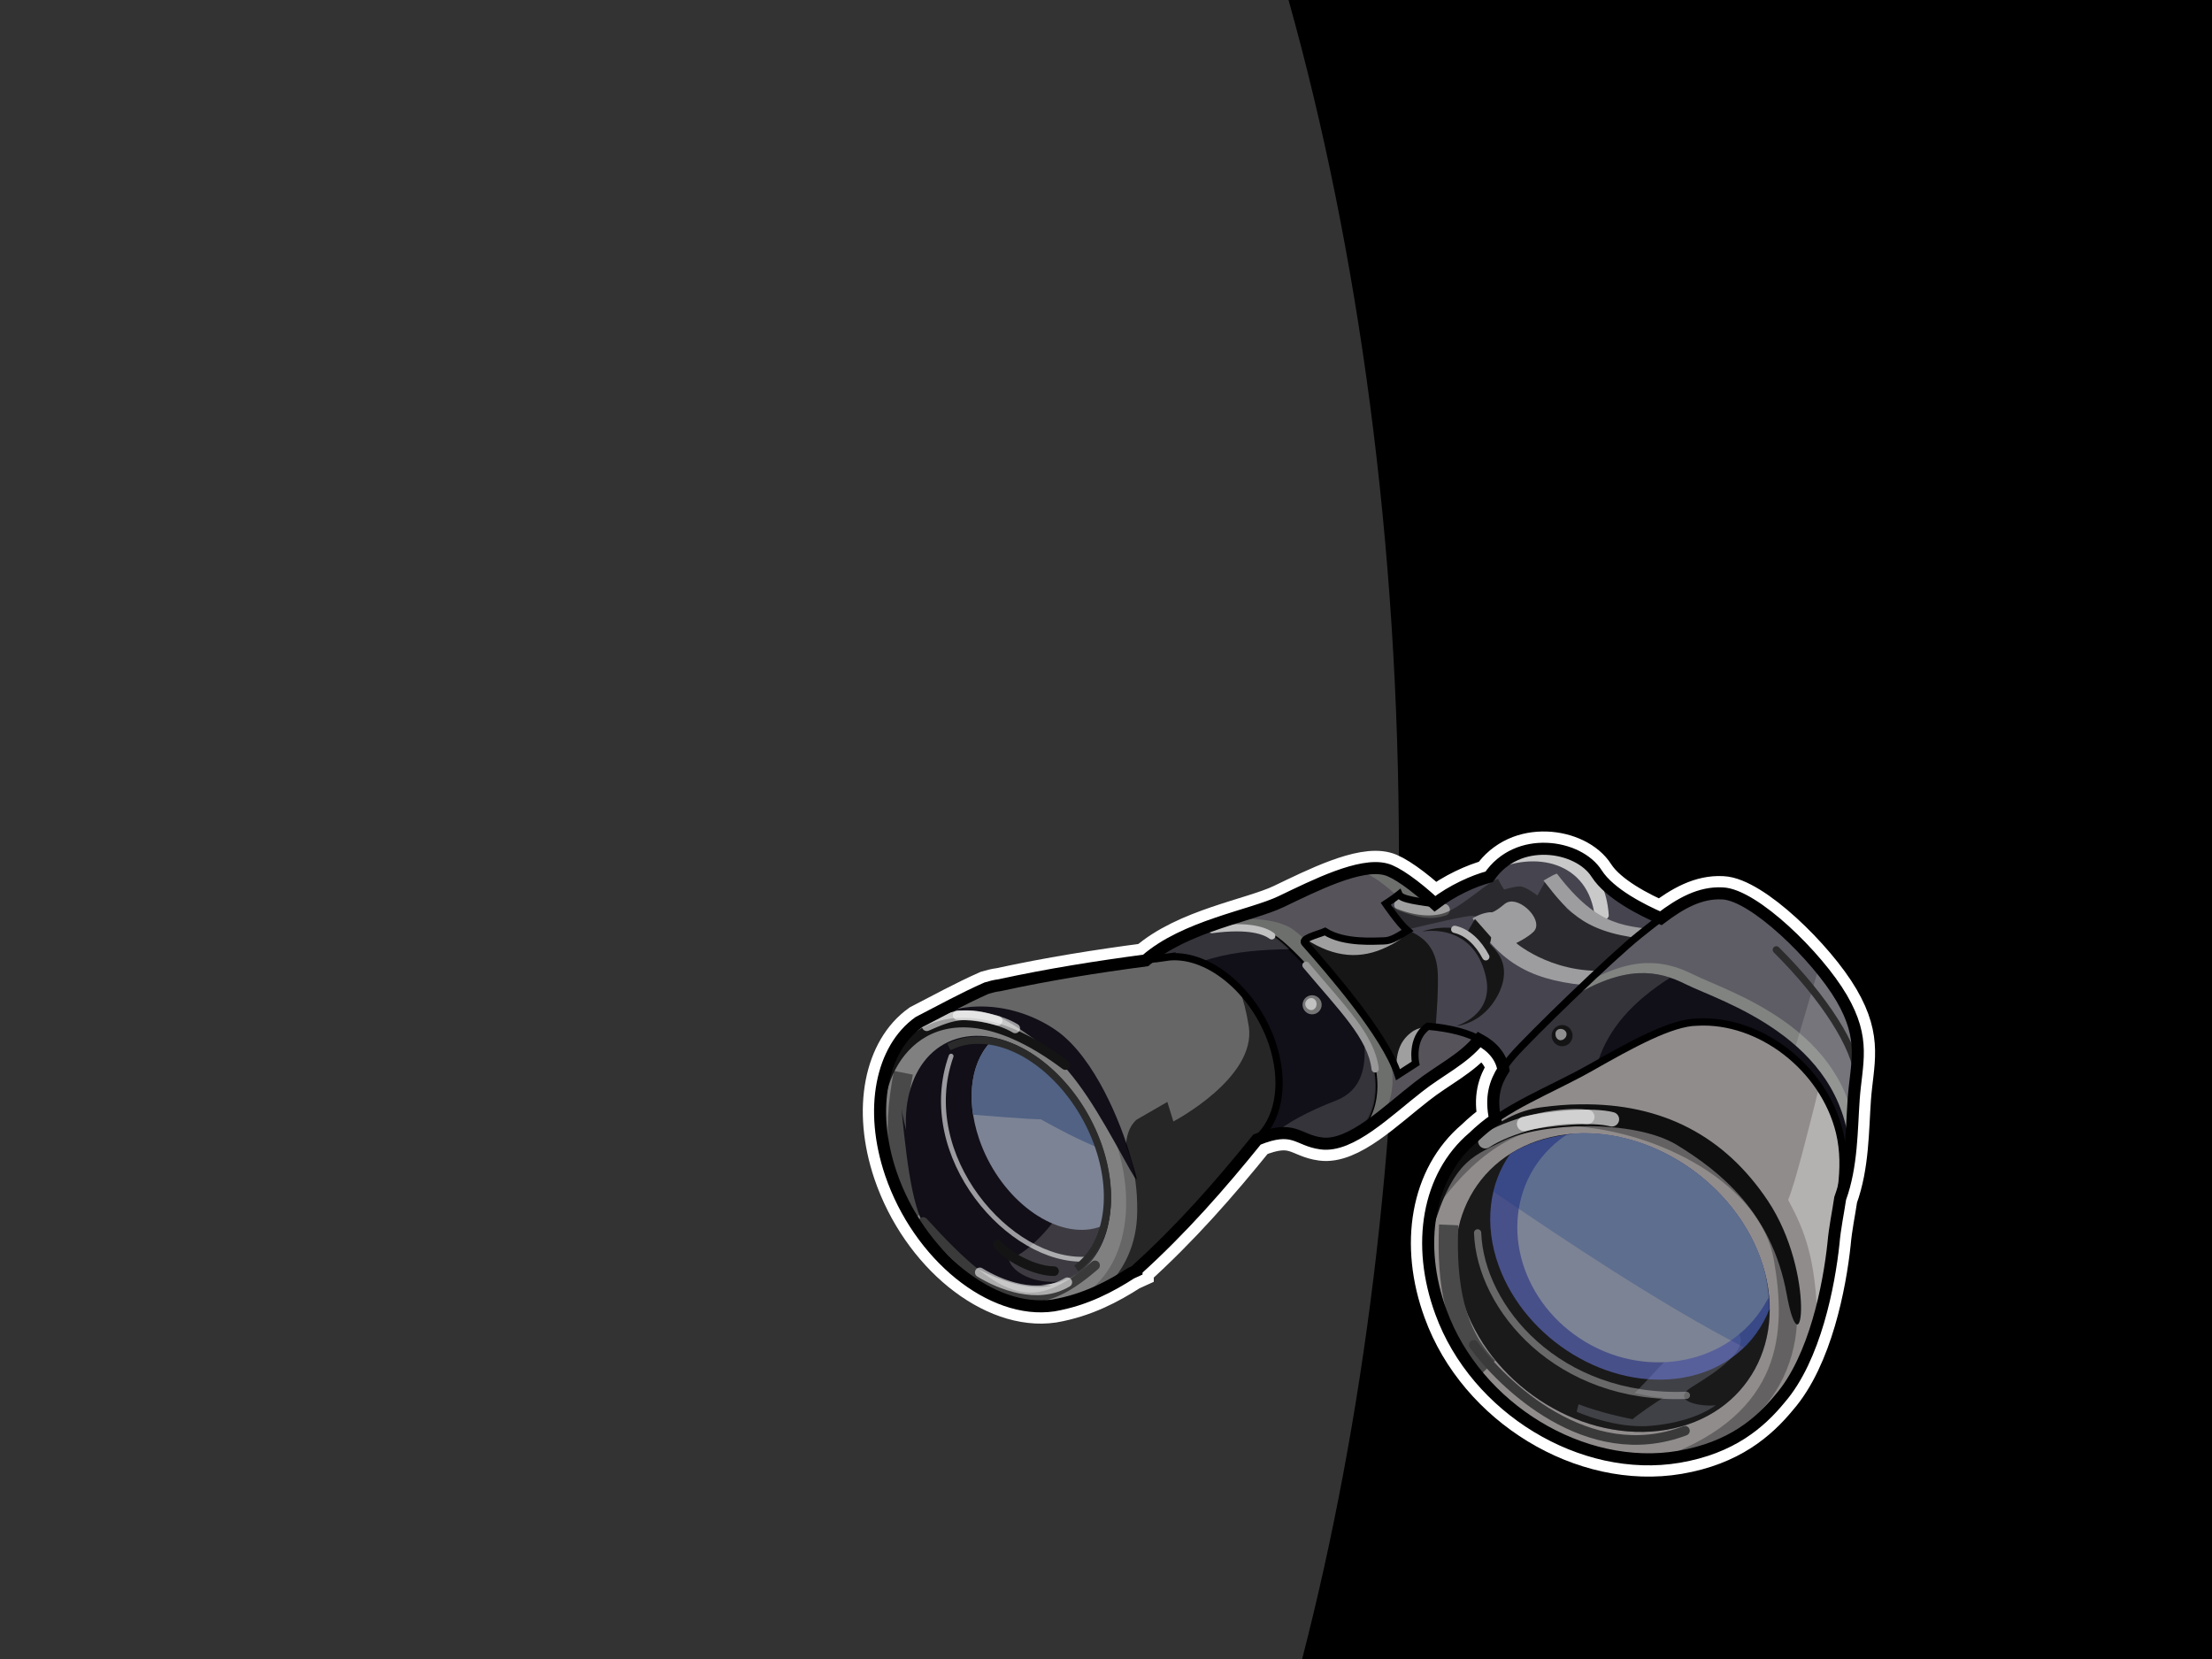 <?xml version="1.0" encoding="UTF-8" standalone="no"?>
<!-- Created with Inkscape (http://www.inkscape.org/) -->

<svg
 xmlns:dc="http://purl.org/dc/elements/1.1/"
 xmlns:cc="http://creativecommons.org/ns#"
 xmlns:rdf="http://www.w3.org/1999/02/22-rdf-syntax-ns#"
 xmlns:svg="http://www.w3.org/2000/svg"
 xmlns="http://www.w3.org/2000/svg"
 version="1.1"
 width="100%"
 height="100%"
 viewBox="0 0 640 480"
 id="svg2383">
<rect x="0" y="0" width="640" height="480" fill="#333333" stroke="none"/>
<defs
 id="defs2385" />
<g
 id="layer2">
<path
 d="m 372.812,0 c 20.265,72.365 31.938,156.943 31.938,247.312 0,84.341 -10.172,163.653 -28,232.688 L 640,480 640,0 372.812,0 z"
 id="rect2708"
 style="fill-rule:evenodd;stroke-width:1.5;marker-start:none;marker-mid:none;marker-end:none" />
<g
 transform="matrix(6.975,0,0,6.975,233.824,159.098)"
 id="layer6">
<path
 d="m 30.62,12.4 c -0.88,-0.03 -1.78,0.3 -2.37,1.16 -0.65,0.17 -1.53,0.57 -2.25,1.12 -0.83,-0.77 -1.63,-1.33 -2.04,-1.43 -1.06,-0.28 -2.94,0.67 -4.34,1.34 -1.23,0.59 -3.99,1.01 -5.62,2.44 -2.03,0.27 -4,0.58 -6.07,1.03 -0.18,0.02 -0.36,0.07 -0.53,0.12 -0.95,0.42 -1.88,0.93 -2.81,1.41 -1.54,1.1 -2.07,3.59 -1.16,6.28 1.16,3.4 4.18,5.85 6.75,5.47 1.33,-0.23 2.38,-0.8 3.22,-1.34 l 0.22,-0.1 0,-0.03 c 1.89,-1.71 3.48,-3.53 5,-5.41 1.54,-0.63 1.67,0.03 2.66,0.16 1.23,0.17 2.74,-1.34 4.03,-2.34 0.87,-0.69 1.87,-1.15 2.53,-1.97 0.57,0.31 0.91,0.73 1,1.25 -0.35,0.55 -0.54,1.16 -0.34,2.06 -0.32,0.22 -0.63,0.48 -0.91,0.75 -1.89,1.6 -2.37,4.45 -1.34,7.25 1.45,3.99 5.87,6.68 9.87,6 2.17,-0.37 3.36,-1.4 4.19,-2.41 1.46,-1.68 2.04,-4.74 2.22,-6.43 0.06,-0.68 0.19,-1.27 0.28,-1.88 0.49,-1.34 0.47,-2.85 0.56,-4.12 0.11,-1.51 0.51,-2.46 -0.5,-4.19 -1.01,-1.73 -3.65,-4.29 -4.94,-4.34 -0.94,-0.05 -1.75,0.42 -2.56,1.03 -0.78,-0.34 -2.12,-1.01 -2.66,-1.85 -0.38,-0.6 -1.21,-1 -2.09,-1.03 z"
 id="path3783"
 style="color:#000000;fill:none;stroke:#ffffff;stroke-width:1.434" />
<g
 id="g3438">
<path
 d="m 13.41,17.65 c 1.45,-1.96 4.8,-2.41 6.2,-3.08 1.4,-0.67 3.3,-1.62 4.36,-1.34 1.06,0.28 4.92,3.8 4.53,5.65 -0.39,1.84 -1.9,2.4 -3.19,3.41 -1.28,1 -2.79,2.51 -4.02,2.34 -1.23,-0.16 -1.12,-1.17 -4.08,0.56 -2.63,-3.3 -3.75,-7.43 -3.8,-7.54 z"
 id="p2478"
 style="fill:#57535a;fill-rule:evenodd" />
<path
 d="m 18.18,15.31 c -0.23,0 -0.49,0 -0.78,0.03 -0.01,0 -0.02,0 -0.03,0 -1.45,0.46 -3.06,1.09 -3.97,2.31 0.06,0.11 1.14,4.03 3.63,7.28 0.27,-0.03 0.53,-0.06 0.81,-0.09 2.24,-1.18 2.32,-0.43 3.37,-0.25 0.06,0 0.14,0 0.19,0 0.21,-0.01 0.41,-0.03 0.6,-0.06 0.08,-0.02 0.16,-0.05 0.25,-0.07 0.49,-0.19 1.02,-0.54 1.53,-0.93 0.82,-1.15 0.46,-2.96 -0.38,-4.1 -1.28,-1.73 -2.88,-3.53 -3.5,-3.81 -0.31,-0.14 -0.77,-0.31 -1.72,-0.31 z"
 id="p3254"
 style="fill:#6d6f6d;fill-rule:evenodd" />
<path
 d="m 17.5,15.65 c -0.35,0 -0.77,0.04 -1.25,0.1 -1.1,0.42 -2.18,1 -2.85,1.9 0.06,0.11 1.18,4.21 3.78,7.5 0.03,0 0.06,0 0.1,0 2.89,-1.67 2.78,-0.7 4,-0.53 0.42,0.06 0.9,-0.06 1.37,-0.31 0.01,-0.01 0.02,-0.02 0.03,-0.03 1.31,-1.07 1.02,-3.22 0.07,-4.5 -1.29,-1.74 -2.92,-3.54 -3.54,-3.82 -0.3,-0.14 -0.76,-0.31 -1.71,-0.31 z"
 id="p3251"
 style="fill:#110f18;fill-rule:evenodd;stroke:#000000;stroke-width:0.1" />
<path
 d="m 17.5,15.65 c -0.35,0 -0.77,0.04 -1.25,0.1 -1.1,0.42 -2.18,1 -2.85,1.9 0.02,0.03 0.16,0.48 0.38,1.1 1.8,-1.93 4.01,-2.14 6.18,-2.19 -0.31,-0.29 -0.57,-0.52 -0.75,-0.6 -0.3,-0.14 -0.76,-0.31 -1.71,-0.31 z m 5.56,4.69 c 0.1,1.05 -0.06,2.07 -1.16,2.5 -1.18,0.46 -2.03,0.92 -2.65,1.44 0.97,-0.24 1.19,0.23 2.03,0.34 0.42,0.06 0.9,-0.06 1.37,-0.31 0.01,-0.01 0.02,-0.02 0.03,-0.03 1.14,-0.93 1.04,-2.66 0.38,-3.94 z"
 id="p3306"
 style="fill:#b9b9b9;fill-opacity:0.22;fill-rule:evenodd" />
<path
 d="m 23.53,13.18 c -0.26,0 -0.54,0.08 -0.85,0.16 0.22,0.04 0.4,0.07 0.53,0.12 0.64,0.24 2.4,1.9 3.82,3.54 0.7,0.81 1.13,2.02 0.97,3.09 0.22,-0.34 0.39,-0.74 0.5,-1.22 0.39,-1.84 -3.47,-5.35 -4.54,-5.62 -0.13,-0.04 -0.28,-0.07 -0.43,-0.07 z"
 id="p3258"
 style="fill:#6d6f6d;fill-rule:evenodd" />
<path
 d="m 16.75,15.75 c 1.58,-0.21 2.22,0.07 2.48,0.26"
 id="p3334"
 style="fill:none;stroke:#c1c1c1;stroke-width:0.3;stroke-linecap:round" />
<path
 d="m 14.84,16.9 c -2.33,0.31 -4.55,0.64 -6.91,1.16 -0.18,0.02 -0.36,0.07 -0.53,0.12 -0.95,0.42 -1.88,0.93 -2.81,1.41 -1.54,1.1 -2.07,3.59 -1.16,6.28 1.16,3.4 4.18,5.85 6.75,5.47 1.33,-0.23 2.38,-0.8 3.22,-1.34 l 0.22,-0.1 0,-0.03 c 1.96,-1.78 3.61,-3.67 5.19,-5.62 0.74,-0.82 0.96,-2.23 0.44,-3.79 -0.76,-2.22 -2.73,-3.81 -4.41,-3.56 z"
 id="p2526"
 style="fill:#666666;fill-rule:evenodd" />
<path
 d="m 12.74,24.49 c 1.16,3.4 0.01,6.47 -2.56,6.85 -2.57,0.38 -5.6,-2.06 -6.76,-5.47 -1.16,-3.4 -0.01,-6.46 2.56,-6.85 2.58,-0.38 5.6,2.07 6.76,5.47 l 0,0 z"
 id="p2514"
 style="fill:#808080;fill-rule:evenodd" />
<path
 d="m 3.95,21.69 c -0.51,2.62 -0.23,4.51 0.78,5.8"
 id="p3342"
 style="fill:none;stroke:#494949;stroke-width:0.8" />
<path
 d="m 12.19,24.74 c 0.96,2.84 0.01,5.39 -2.14,5.71 -2.14,0.32 -4.66,-1.72 -5.62,-4.56 -0.97,-2.83 -0.01,-5.38 2.13,-5.7 2.14,-0.32 4.66,1.72 5.63,4.55 l 0,0 z"
 id="p2519"
 style="fill:#120f18;fill-rule:evenodd" />
<path
 d="m 12.53,27.15 c -0.93,0.08 -2.05,0.37 -2.1,0.35 -0.55,0.87 -1.66,1.92 -2.12,1.87 0.13,0.73 1.4,1.15 2.31,0.94 1.16,-0.44 1.83,-1.65 1.91,-3.16 z"
 id="p3352"
 style="fill:#959595;fill-opacity:0.33;fill-rule:evenodd" />
<path
 d="m 7.71,20.28 c -0.92,0.8 -1.21,2.41 -0.62,4.15 0.79,2.33 2.87,4.01 4.62,3.75 0.26,-0.04 0.51,-0.13 0.72,-0.25 0.2,-0.93 0.15,-2.03 -0.25,-3.18 -0.79,-2.32 -2.62,-4.08 -4.43,-4.47 -0.01,-0.01 -0.03,0 -0.04,0 z"
 id="p2516"
 style="fill:#7c8395;fill-rule:evenodd" />
<path
 d="m 7.71,20.28 c -0.74,0.65 -1.08,1.81 -0.87,3.15 0.61,0.05 2.34,0.19 2.81,0.19 0.61,0.34 1.6,0.88 2.56,1.25 -0.01,-0.04 -0.01,-0.08 -0.03,-0.12 -0.79,-2.32 -2.62,-4.08 -4.43,-4.47 -0.01,-0.01 -0.03,0 -0.04,0 z"
 id="p2552"
 style="fill:#516284;fill-rule:evenodd" />
<path
 d="m 3.42,20.53 c 2.47,-2.36 5.34,-1.69 6.91,-0.57 1.57,1.13 2.64,3.82 3.03,5.17 0.4,1.35 0.45,1.41 -0.61,-0.5 C 11.68,22.72 10.78,21.31 9.38,20.3 7.97,19.29 6.46,18.11 3.42,20.53 z"
 id="p2558"
 style="fill:#120f18;fill-rule:evenodd" />
<path
 d="m 3.87,23.17 c 0.28,2.92 0.56,4.49 1.18,5.22 0.62,0.73 3.26,2.53 5.06,2.13 C 7.92,30.36 7.13,29.54 5.39,27.55 4.6,26.65 3.87,23.33 3.87,23.17 z"
 id="p2560"
 style="fill:#120f18;fill-rule:evenodd" />
<path
 d="m 2.97,23.05 c 0.23,-2.47 2.75,-5.39 7.7,-1.68"
 id="p2566"
 style="fill:none;stroke:#141414;stroke-width:0.4;stroke-linecap:round" />
<path
 d="m 4.77,27.88 c 3.26,3.6 4.66,3.94 7.13,1.8"
 id="p3339"
 style="fill:none;stroke:#3a3a3a;stroke-width:0.4;stroke-linecap:round" />
<path
 d="M 4.92,19.76 C 5.97,19.3 6.48,19.12 7.86,19.53"
 id="p3344"
 style="fill:none;stroke:#f9f9f9;stroke-width:0.4;stroke-linecap:round;stroke-opacity:0.6" />
<path
 d="m 6.2,19.3 c 0.88,0 1.8,0.19 2.39,0.55"
 id="p3347"
 style="fill:none;stroke:#f9f9f9;stroke-width:0.4;stroke-linecap:round;stroke-opacity:0.6" />
<path
 d="m 7.12,29.97 c 0.83,0.51 2.39,1.15 3.63,0.41"
 id="p3349"
 style="fill:none;stroke:#f9f9f9;stroke-width:0.4;stroke-linecap:round;stroke-opacity:0.6" />
<path
 d="m 5.93,21 c -1.47,4.14 2.44,8.6 5.6,8.42"
 id="p3358"
 style="fill:none;stroke:#f9f9f9;stroke-width:0.2;stroke-linecap:round;stroke-opacity:0.6" />
<path
 d="m 7.86,28.82 c 0.55,0.6 1.61,1.1 2.34,1.1"
 id="p3361"
 style="fill:none;stroke:#141414;stroke-width:0.4;stroke-linecap:round" />
<path
 d="m 11.12,29.81 c 1.24,-0.89 1.67,-2.87 0.94,-5.03 C 11.19,22.22 9,20.31 7.03,20.34 c -0.14,0 -0.28,0.01 -0.41,0.03 -0.28,0.04 -0.54,0.13 -0.78,0.25"
 id="p3364"
 style="fill:none;stroke:#2a2a2a;stroke-width:0.3" />
<path
 d="m 17.9,18.25 c 0.15,0.41 0.28,0.9 0.38,1.53 0.31,2.13 -3.13,3.93 -3.13,3.93 L 14.9,22.9 13.65,23.62 c 0,0 -0.42,0.26 -0.47,1.09 -0.05,-0.05 0.49,0.85 0.47,2.72 -0.01,1.44 -0.58,2.44 -1.28,3.16 C 12.74,30.4 13.09,30.2 13.4,30 l 0.22,-0.1 0,-0.03 c 1.96,-1.78 3.61,-3.67 5.19,-5.62 0.74,-0.82 0.96,-2.23 0.44,-3.79 -0.3,-0.86 -0.78,-1.61 -1.35,-2.21 z"
 id="p3369-9"
 style="fill-opacity:0.63;fill-rule:evenodd" />
<path
 d="m 20.65,17.23 c 1.5,1.79 2.71,2.96 2.87,4.3"
 id="p3331"
 style="fill:none;stroke:#989898;stroke-width:0.3;stroke-linecap:round" />
<path
 d="m 19.71,17.51 a 0.395,0.395 0 1 1 -0.79,0 0.395,0.395 0 1 1 0.79,0 z"
 transform="translate(1.59,1.36)"
 id="p3338-3"
 style="fill:#767676;fill-rule:evenodd" />
<path
 d="m 20.87,18.59 c -0.13,0 -0.25,0.12 -0.25,0.25 0,0.13 0.12,0.25 0.25,0.25 0.13,0 0.22,-0.12 0.22,-0.25 0,-0.13 -0.09,-0.25 -0.22,-0.25 z"
 id="p3340"
 style="fill:#c1c1c1;fill-rule:evenodd" />
<path
 d="m 14.84,16.9 c -2.33,0.31 -4.55,0.64 -6.91,1.16 -0.18,0.02 -0.36,0.07 -0.53,0.12 -0.95,0.42 -1.88,0.93 -2.81,1.41 -1.54,1.1 -2.07,3.59 -1.16,6.28 1.16,3.4 4.18,5.85 6.75,5.47 1.33,-0.23 2.38,-0.8 3.22,-1.34 l 0.22,-0.1 0,-0.03 c 1.96,-1.78 3.61,-3.67 5.19,-5.62 0.74,-0.82 0.96,-2.23 0.44,-3.79 -0.76,-2.22 -2.73,-3.81 -4.41,-3.56 z"
 id="p3375"
 style="fill:none;stroke:#000000;stroke-width:0.3" />
</g>
<g
 id="g3298">
<path
 d="m 20.63,16.34 0,0 c 0.94,1.07 3.33,3.8 3.84,5.43 0.26,-0.17 0.73,-0.47 0.73,-0.47 0,0 -0.22,-1.03 0.51,-1.54 1.92,0.17 2.95,0.81 3.12,1.79 1.92,-1.83 4.95,-4.1 4.95,-4.1 l -0.21,-0.12 2.39,-1.8 c 0,0 -2.48,-0.9 -3.25,-2.09 -0.76,-1.2 -3.28,-1.58 -4.48,0.13 -0.64,0.17 -1.5,0.55 -2.22,1.11 -0.6,-0.09 -1.41,-0.17 -1.5,-0.39 -0.21,0.17 -0.55,0.39 -0.55,0.39 0,0 0.55,0.81 0.9,1.11 -0.35,0.21 -0.65,0.43 -0.99,0.43 -0.34,0 -1.62,0.12 -2.43,-0.39 -0.3,0.13 -1.07,0.3 -0.81,0.51 z"
 id="p3274"
 style="fill:#46444f;fill-rule:evenodd" />
<path
 d="m 30.62,12.4 c -0.77,-0.03 -1.57,0.24 -2.16,0.88 1.9,-0.85 4.07,-0.22 4.19,2.18 0.56,-0.07 0.56,-0.28 0.56,-0.28 0,0 -0.02,-1.21 -0.75,-2.03 C 32.45,13.14 32.44,13.13 32.43,13.12 32.41,13.09 32.37,13.05 32.34,13.03 32.31,13 32.28,12.99 32.25,12.96 31.82,12.64 31.23,12.42 30.62,12.4 z"
 id="p3288"
 style="fill:#c9c9c9;fill-rule:evenodd" />
<path
 d="m 24.56,14.72 c 0.85,0.31 1.27,0.38 1.81,0.21"
 id="p3294"
 style="fill:none;stroke:#9f9f9f;stroke-width:0.5;stroke-linecap:round" />
<path
 d="m 28.62,13.65 c -0.36,0.06 -1.46,1.14 -2.22,1.41 -0.62,0.22 -1.51,0.09 -2.44,-0.38 0,0 0.54,0.75 0.88,1.07 0.9,-0.21 2.45,-0.59 2.75,-0.57 0.39,0.03 1.53,1.44 1.53,1.44 l 2.75,1.03 1.5,0.13 c 0.08,-0.06 0.41,-0.32 0.41,-0.32 l -0.22,-0.12 1.81,-1.38 c -1.79,0.26 -3.72,-0.83 -3.91,-1.09 -0.21,-0.3 -0.9,-1.09 -0.9,-1.09 l -0.31,0.56 c 0,0 -0.48,-0.38 -0.72,-0.38 -0.25,0 -0.66,0.13 -0.66,0.13 0,0 -0.19,-0.29 -0.25,-0.44 z"
 id="p3276"
 style="fill:#161616;fill-opacity:0.59;fill-rule:evenodd" />
<path
 d="m 29.12,14.59 c -0.08,0.01 -0.15,0.04 -0.22,0.09 -0.51,0.43 -0.59,0.35 -0.59,0.35 0,0 -0.33,0 -0.75,0.25 1.38,2.3 3.08,2.68 5.37,2.84 0.3,-0.23 0.85,-0.66 0.85,-0.66 L 33.65,17.4 c -2.57,0.38 -4.28,-1.09 -4.28,-1.09 0,0 0.48,-0.23 0.72,-0.47 0.42,-0.42 -0.41,-1.32 -0.97,-1.25 z"
 id="p3243"
 style="fill:#9d9d9f;fill-rule:evenodd" />
<path
 d="m 31.06,13.43 c -0.21,0.06 -0.56,0.31 -0.56,0.28 1.1,1.42 1.78,2.23 4.59,2.47 l 0.5,-0.37 c -1.65,-0.23 -2.77,-0.07 -4.53,-2.38 z"
 id="p3245"
 style="fill:#9d9d9f;fill-rule:evenodd" />
<path
 d="m 24.84,15.78 c -0.33,0.2 -0.64,0.43 -0.97,0.43 -0.34,0 -1.63,0.14 -2.44,-0.37 -0.3,0.13 -1.07,0.29 -0.81,0.5 0.94,1.07 3.33,3.81 3.84,5.44 0.26,-0.17 0.72,-0.47 0.72,-0.47 0,0 -0.19,-1.05 0.53,-1.56 0.11,0 0.21,0.01 0.32,0.03 0.06,-0.8 0.11,-1.57 0.09,-2.16 -0.03,-1 -0.47,-1.53 -1.25,-1.84 -0.01,-0.01 -0.02,0 -0.03,0 z"
 id="p3247"
 style="fill:#161616;fill-rule:evenodd" />
<path
 d="m 21.43,15.84 c -0.2,0.09 -0.61,0.18 -0.78,0.31 1.19,0.77 2.28,0.85 3.38,0.31 0.58,-0.28 0.74,-0.47 0.72,-0.59 -0.29,0.18 -0.58,0.34 -0.88,0.34 -0.34,0 -1.63,0.14 -2.44,-0.37 z"
 id="p3262"
 style="fill:#9f9f9f;fill-rule:evenodd" />
<path
 d="m 25.53,19.81 c -0.19,0.02 -0.37,0.09 -0.53,0.22 -0.46,0.35 -0.63,0.87 -0.6,1.62 0.02,0.04 0.05,0.09 0.06,0.13 0.26,-0.17 0.72,-0.47 0.72,-0.47 0,0 -0.17,-0.98 0.47,-1.5 -0.04,0 -0.08,-0.01 -0.12,0 z"
 id="p3264"
 style="fill:#9f9f9f;fill-rule:evenodd" />
<path
 d="m 25.46,15.83 c 1.08,-0.15 2.29,0.27 2.65,1.87 0.37,1.6 -1.23,2.05 -1.23,2.05 0,0 1.11,-0.06 1.75,-1.32 0.63,-1.27 -0.18,-1.88 -0.36,-2.09 0.06,-0.12 0.06,-0.27 0.06,-0.27 l -0.67,-0.76 -0.3,0.52 c 0,0 -0.76,-0.36 -1.9,0 z"
 id="p3282"
 style="fill:#161616;fill-rule:evenodd" />
<path
 d="m 26.82,15.74 c 0.54,0.12 0.99,0.57 1.29,1.14"
 id="p3285"
 style="fill:none;stroke:#b6b6b6;stroke-width:0.3;stroke-linecap:round" />
<path
 d="m 20.63,16.34 0,0 c 0.94,1.07 3.33,3.8 3.84,5.43 0.26,-0.17 0.73,-0.47 0.73,-0.47 0,0 -0.22,-1.03 0.51,-1.54 1.92,0.17 2.95,0.81 3.12,1.79 1.92,-1.83 4.95,-4.1 4.95,-4.1 l -0.21,-0.12 2.39,-1.8 c 0,0 -2.48,-0.9 -3.25,-2.09 -0.76,-1.2 -3.28,-1.58 -4.48,0.13 -0.64,0.17 -1.5,0.55 -2.22,1.11 -0.6,-0.09 -1.41,-0.17 -1.5,-0.39 -0.21,0.17 -0.55,0.39 -0.55,0.39 0,0 0.55,0.81 0.9,1.11 -0.35,0.21 -0.65,0.43 -0.99,0.43 -0.34,0 -1.62,0.12 -2.43,-0.39 -0.3,0.13 -1.07,0.3 -0.81,0.51 z"
 id="p2439"
 style="fill:none;stroke:#000000;stroke-width:0.3" />
</g>
<g
 id="g3469">
<path
 d="m 28.72,24.35 c -0.61,-1.67 -0.22,-2.51 0.5,-3.35 0.73,-0.84 4.14,-4.14 5.26,-5.03 1.12,-0.89 2.18,-1.79 3.46,-1.73 1.29,0.05 3.92,2.62 4.92,4.36 1.01,1.73 0.62,2.68 0.5,4.19 -0.11,1.51 -0.05,3.35 -0.89,4.86 -0.84,1.51 -13.64,-3.13 -13.75,-3.3 z"
 id="p2476"
 style="fill:#5e5d65;fill-rule:evenodd" />
<path
 d="m 34.71,17.14 c -0.78,0.04 -1.7,0.34 -2.81,1.03 -1.05,1.01 -2.06,2 -2.41,2.41 -0.73,0.84 -1.11,1.67 -0.5,3.34 0.11,0.17 12.91,4.83 13.75,3.32 0.46,-0.83 0.65,-1.77 0.75,-2.69 -0.33,-4.75 -5.37,-6.23 -6.78,-6.94 -0.62,-0.31 -1.25,-0.5 -2,-0.47 z"
 id="p3413"
 style="fill:#808380;fill-rule:evenodd" />
<path
 d="M 41.93,17.31 38.9,27.56 c 1.84,0.4 3.3,0.56 3.56,0.09 0.84,-1.51 0.8,-3.36 0.91,-4.87 0.11,-1.51 0.51,-2.46 -0.5,-4.19 -0.23,-0.4 -0.57,-0.84 -0.94,-1.28 z"
 id="p3417"
 style="fill:#f0f0f0;fill-opacity:0.17;fill-rule:evenodd" />
<path
 d="m 40.16,16.59 0,0 c 2.01,2 3.32,4.07 3.39,5.32"
 id="p3422-6"
 style="fill:none;stroke:#2c2c2c;stroke-width:0.3;stroke-linecap:round" />
<path
 d="m 34.43,17.56 c -0.77,0.04 -1.69,0.34 -2.81,1.03 -1.05,1.01 -2.05,2 -2.41,2.41 -0.72,0.83 -1.11,1.66 -0.5,3.34 0.12,0.17 12.92,4.82 13.75,3.31 0.46,-0.83 0.66,-1.76 0.75,-2.69 -0.33,-4.74 -5.37,-6.23 -6.78,-6.93 -0.62,-0.31 -1.24,-0.51 -2,-0.47 z"
 id="p3407-1"
 style="fill:#110f18;fill-rule:evenodd" />
<path
 d="m 34.43,17.56 c -0.77,0.04 -1.69,0.34 -2.81,1.03 -1.05,1.01 -2.05,2 -2.41,2.41 -0.72,0.83 -1.11,1.66 -0.5,3.34 0.04,0.06 1.82,0.75 4.07,1.5 -0.79,-3.73 -0.18,-6.08 2.97,-8.09 -0.41,-0.14 -0.84,-0.22 -1.32,-0.19 z"
 id="p3425"
 style="fill:#b9b9b9;fill-opacity:0.22;fill-rule:evenodd" />
<path
 d="m 28.72,24.35 c -0.61,-1.67 -0.22,-2.51 0.5,-3.35 0.73,-0.84 4.14,-4.14 5.26,-5.03 1.12,-0.89 2.18,-1.79 3.46,-1.73 1.29,0.05 3.92,2.62 4.92,4.36 1.01,1.73 0.62,2.68 0.5,4.19 -0.11,1.51 -0.05,3.35 -0.89,4.86 -0.84,1.51 -13.64,-3.13 -13.75,-3.3 z"
 id="p3405"
 style="fill:none;stroke:#000000;stroke-width:0.3" />
<path
 d="m 36.87,19.59 c -1.07,0.01 -2.74,0.94 -4.4,1.88 -1.71,0.97 -3.54,1.61 -4.89,2.89 -1.89,1.6 -2.36,4.46 -1.33,7.26 1.45,3.99 5.87,6.68 9.87,6 2.17,-0.37 3.37,-1.4 4.2,-2.41 1.47,-1.68 2.04,-4.73 2.21,-6.42 0.18,-1.68 0.63,-3.05 0.25,-4.64 -0.65,-2.66 -3.3,-4.71 -5.91,-4.56 z"
 id="p3359"
 style="fill:#918c8c;fill-rule:evenodd" />
<path
 d="m 31.78,24.21 c -0.22,0.02 -0.42,0.06 -0.63,0.1 -3.38,0.57 -5.14,3.75 -3.9,7.12 1.23,3.37 4.96,5.64 8.34,5.07 3.38,-0.58 5.14,-3.76 3.91,-7.13 C 38.34,26.21 34.98,24 31.78,24.21 z"
 id="p2505"
 style="fill:#66666f;fill-rule:evenodd" />
<path
 d="m 41.93,22.31 c -0.41,1.64 -0.99,3.98 -1.28,4.65 0.71,1.32 1.15,2.45 1.22,5.16 0.37,-1.22 0.57,-2.47 0.66,-3.34 0.17,-1.69 0.63,-3.04 0.25,-4.63 -0.17,-0.66 -0.47,-1.28 -0.85,-1.84 z"
 id="p3400"
 style="fill:#ffffff;fill-opacity:0.32;fill-rule:evenodd" />
<path
 d="m 36.87,19.59 c -1.07,0.01 -2.74,0.94 -4.4,1.88 -1.71,0.97 -3.54,1.61 -4.89,2.89 -1.89,1.6 -2.36,4.46 -1.33,7.26 1.45,3.99 5.87,6.68 9.87,6 2.17,-0.37 3.37,-1.4 4.2,-2.41 1.47,-1.68 2.04,-4.73 2.21,-6.42 0.18,-1.68 0.63,-3.05 0.25,-4.64 -0.65,-2.66 -3.3,-4.71 -5.91,-4.56 z"
 id="p2469-3"
 style="fill:none;stroke:#000000;stroke-width:0.3" />
<path
 d="m 39.49,29.36 c 1.23,3.37 -0.51,6.57 -3.89,7.14 -3.38,0.57 -7.12,-1.7 -8.35,-5.07 -1.23,-3.37 0.51,-6.56 3.89,-7.14 3.38,-0.57 7.11,1.7 8.35,5.07 l 0,0 z"
 id="p3343"
 style="fill:#1a1a1a;fill-rule:evenodd" />
<path
 d="m 36.61,32.5 c 0,0 -2.14,2.32 -2.33,2.48 0.62,0.11 0.85,0.19 1.2,0.19 -0.23,0.12 -1.12,0.74 -1.28,0.89 -0.81,-0.15 -1.74,-0.42 -2.24,-0.62 -0.04,0.12 -0.08,0.31 -0.08,0.31 0,0 1.63,0.74 3.14,0.58 1.51,-0.15 2.32,-0.62 2.63,-0.85 -0.54,0.08 -1.97,-0.15 -0.97,-0.77 1.01,-0.62 2.48,-1.59 1.86,-2.29 -0.62,-0.7 -1.86,0.04 -1.93,0.08 z"
 id="p3377"
 style="fill:#daddf5;fill-opacity:0.2;fill-rule:evenodd" />
<path
 d="m 26.57,28 c -0.11,2.52 0.27,4.49 1.64,5.91"
 id="p3345"
 style="fill:none;stroke:#494949;stroke-width:0.8" />
<path
 d="m 27.61,32.98 c 1.15,1.59 4.71,5.1 8.76,3.56"
 id="p3348"
 style="fill:none;stroke:#3a3a3a;stroke-width:0.4;stroke-linecap:round" />
<path
 d="m 31.78,24.21 c -0.22,0.02 -0.42,0.06 -0.63,0.1 -0.76,0.13 -1.45,0.38 -2.03,0.75 -0.87,1.23 -1.1,2.92 -0.47,4.65 1.13,3.08 4.54,5.15 7.63,4.63 1.76,-0.3 3.03,-1.4 3.59,-2.84 0,-0.7 -0.11,-1.4 -0.37,-2.13 C 38.34,26.21 34.98,24 31.78,24.21 z"
 id="p3353"
 style="fill:#6875d3;fill-opacity:0.6;fill-rule:evenodd" />
<path
 d="m 31.78,24.21 c -0.12,0.01 -0.23,0.05 -0.35,0.07 -0.6,0.41 -1.11,0.95 -1.47,1.62 -1.31,2.47 -0.17,5.65 2.54,7.1 2.7,1.44 5.96,0.59 7.28,-1.88 0.01,-0.03 0.04,-0.06 0.06,-0.09 C 39.8,30.48 39.7,29.94 39.5,29.37 38.34,26.21 34.98,24 31.78,24.21 z"
 id="p3362"
 style="fill:#7c8395;fill-rule:evenodd" />
<path
 d="m 31.78,24.21 c -0.22,0.02 -0.42,0.06 -0.63,0.1 -0.76,0.13 -1.45,0.38 -2.03,0.75 -0.33,0.46 -0.55,0.99 -0.69,1.56 2.66,1.82 6.95,4.7 10.41,6.47 0.46,-0.45 0.8,-1 1.03,-1.59 0,-0.7 -0.11,-1.4 -0.37,-2.13 C 38.34,26.21 34.98,24 31.78,24.21 z"
 id="p3368"
 style="fill:#123680;fill-opacity:0.27;fill-rule:evenodd" />
<path
 d="m 27.77,28.33 c 0.11,3.12 3.34,6.95 8.66,6.74"
 id="p3374"
 style="fill:none;stroke:#bbbbbb;stroke-width:0.3;stroke-linecap:round;stroke-opacity:0.49" />
<path
 d="m 31.5,23.12 c -0.26,0.02 -0.51,0.05 -0.75,0.09 -2.53,0.43 -4.29,2.13 -4.85,4.32 1.11,-1.64 3.09,-3.8 5.78,-3.63 3.72,0.23 7.84,2.46 8.38,5.56 0.52,2.98 0.38,6.32 -4.56,8.16 0.16,-0.02 0.33,-0.03 0.5,-0.06 3.97,-0.68 6.01,-4.42 4.56,-8.38 -1.36,-3.71 -5.31,-6.31 -9.06,-6.06 z"
 id="p3383"
 style="fill:#474747;fill-opacity:0.61;fill-rule:evenodd" />
<path
 d="m 32,23 c -0.5,0 -1.03,0.05 -1.57,0.12 -2.04,0.26 -3.47,2.01 -4.43,3.75 -0.19,0.63 -0.3,1.32 -0.29,2.03 0.91,-3.49 1.75,-3.7 3.1,-4.37 1.55,-0.78 5.43,-0.93 7.22,0.15 1.78,1.09 3.94,2.78 4.56,6.19 C 41.21,34.28 41.82,30.02 39.81,27 38.04,24.35 35.47,22.94 32,23 z"
 id="p3389"
 style="fill:#0f0f0f;fill-rule:evenodd" />
<path
 d="M 28.09,24.53 C 29.02,23.91 31,23.36 32.32,23.52"
 id="p3392-8"
 style="fill:none;stroke:#dddddd;stroke-width:0.6;stroke-linecap:round;stroke-opacity:0.61" />
<path
 d="m 29.7,23.81 c 1.04,-0.25 2.85,-0.4 3.64,-0.19"
 id="p3398"
 style="fill:none;stroke:#f1f1f1;stroke-width:0.6;stroke-linecap:round;stroke-opacity:0.68" />
<path
 d="m 31.28,19.71 c -0.24,0 -0.44,0.2 -0.44,0.44 0,0.24 0.2,0.44 0.44,0.44 0.24,0 0.43,-0.2 0.43,-0.44 0,-0.24 -0.19,-0.44 -0.43,-0.44 z"
 id="p3432"
 style="fill:#141414;fill-rule:evenodd" />
<path
 d="m 31.21,19.87 c -0.12,0 -0.22,0.09 -0.21,0.22 0,0.13 0.09,0.25 0.21,0.25 0.13,0 0.25,-0.12 0.25,-0.25 0,-0.13 -0.12,-0.22 -0.25,-0.22 z"
 id="p3434"
 style="fill:#8f8f8f;fill-rule:evenodd" />
</g>
<path
 d="m 30.62,12.4 c -0.88,-0.03 -1.78,0.3 -2.37,1.16 -0.65,0.17 -1.53,0.57 -2.25,1.12 -0.83,-0.77 -1.63,-1.33 -2.04,-1.43 -1.06,-0.28 -2.94,0.67 -4.34,1.34 -1.23,0.59 -3.99,1.01 -5.62,2.44 -2.03,0.27 -4,0.58 -6.07,1.03 -0.18,0.02 -0.36,0.07 -0.53,0.12 -0.95,0.42 -1.88,0.93 -2.81,1.41 -1.54,1.1 -2.07,3.59 -1.16,6.28 1.16,3.4 4.18,5.85 6.75,5.47 1.33,-0.23 2.38,-0.8 3.22,-1.34 l 0.22,-0.1 0,-0.03 c 1.89,-1.71 3.48,-3.53 5,-5.41 1.54,-0.63 1.67,0.03 2.66,0.16 1.23,0.17 2.74,-1.34 4.03,-2.34 0.87,-0.69 1.87,-1.15 2.53,-1.97 0.57,0.31 0.91,0.73 1,1.25 -0.35,0.55 -0.54,1.16 -0.34,2.06 -0.32,0.22 -0.63,0.48 -0.91,0.75 -1.89,1.6 -2.37,4.45 -1.34,7.25 1.45,3.99 5.87,6.68 9.87,6 2.17,-0.37 3.36,-1.4 4.19,-2.41 1.46,-1.68 2.04,-4.74 2.22,-6.43 0.06,-0.68 0.19,-1.27 0.28,-1.88 0.49,-1.34 0.47,-2.85 0.56,-4.12 0.11,-1.51 0.51,-2.46 -0.5,-4.19 -1.01,-1.73 -3.65,-4.29 -4.94,-4.34 -0.94,-0.05 -1.75,0.42 -2.56,1.03 -0.78,-0.34 -2.12,-1.01 -2.66,-1.85 -0.38,-0.6 -1.21,-1 -2.09,-1.03 z"
 id="stroke01-2"
 style="fill:none;stroke:#000000;stroke-width:0.5" />
</g>
</g>
</svg>
